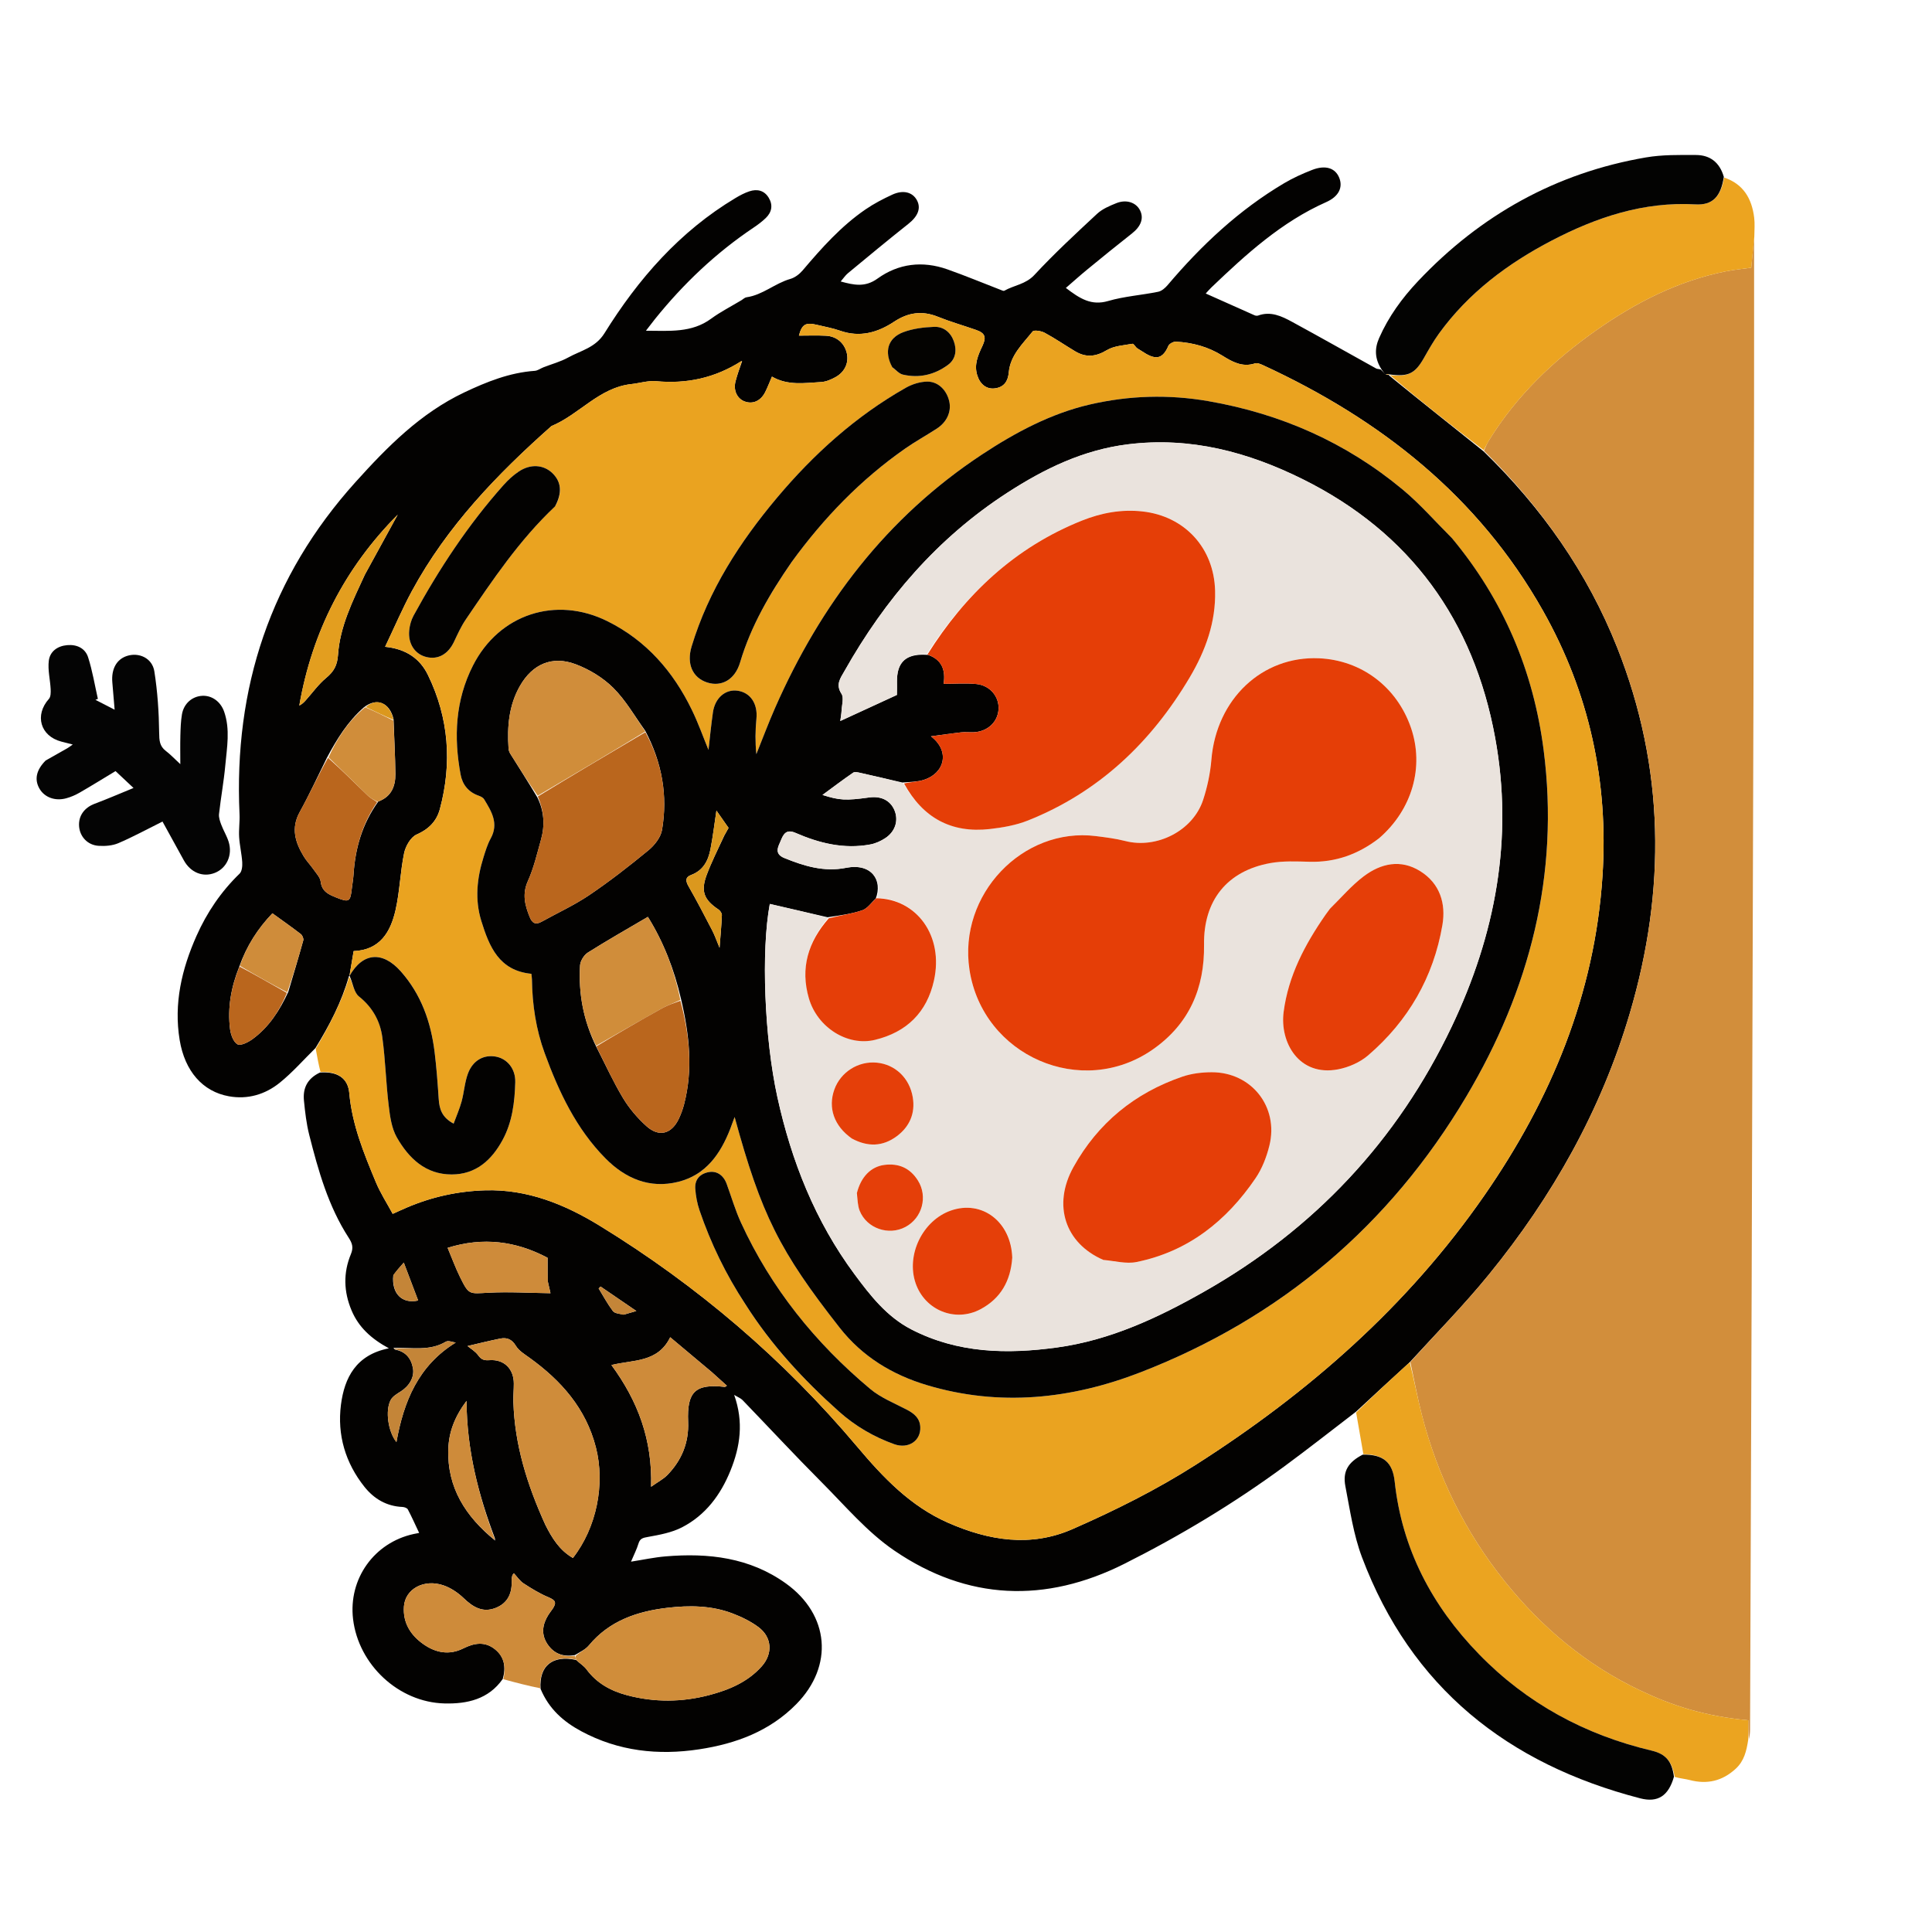 <?xml version="1.0" encoding="utf-8"?>
<!-- Generator: Adobe Adobe Illustrator 24.2.0, SVG Export Plug-In . SVG Version: 6.00 Build 0)  -->
<svg version="1.1" id="レイヤー_1" xmlns="http://www.w3.org/2000/svg" xmlns:xlink="http://www.w3.org/1999/xlink" x="0px"
	 y="0px" width="1000px" height="1000px" viewBox="0 0 1000 1000" style="enable-background:new 0 0 1000 1000;"
	 xml:space="preserve">
<style type="text/css">
	.st0{fill:#030201;}
	.st1{fill:#EAA320;}
	.st2{fill:#D28E3B;}
	.st3{fill:#ECA420;}
	.st4{fill:#EBA420;}
	.st5{fill:#040404;}
	.st6{fill:#030302;}
	.st7{fill:#CE8B3A;}
	.st8{fill:#D08D3A;}
	.st9{fill:#CF8C3A;}
	.st10{fill:#BA661D;}
	.st11{fill:#E39E1F;}
	.st12{fill:#C48538;}
	.st13{fill:#DB981E;}
	.st14{fill:#040301;}
	.st15{fill:#EAE3DD;}
	.st16{fill:#E53E07;}
	.st17{fill:#E53E08;}
	.st18{fill:#E53F09;}
</style>
<g>
	<path class="st0" d="M701.9,730.67c-12.42,9.5-24.7,19.19-37.3,28.45c-26.07,19.14-53.74,35.78-82.61,50.29
		c-40.88,20.54-81.26,19-119.07-6.82c-14.08-9.61-25.51-23.22-37.71-35.45c-13.87-13.91-27.23-28.32-40.87-42.46
		c-0.92-0.95-2.3-1.45-4.34-2.69c5.03,14.12,3.11,26.79-1.91,39.19c-5.08,12.56-12.92,23.09-25.09,29.36
		c-5.31,2.74-11.58,3.88-17.55,4.96c-2.59,0.47-4.16,0.72-4.98,3.46c-0.9,2.98-2.36,5.79-3.86,9.35c6.28-0.98,12.01-2.23,17.81-2.72
		c22.24-1.88,43.64,0.56,62.4,14.03c22.53,16.17,24.78,42.7,5.36,62.43c-13.79,14.02-31.23,20.49-50.21,23.38
		c-21.3,3.25-41.87,1-61.09-9.33c-9.12-4.9-16.74-11.48-21.08-21.96c-0.83-11.98,6.27-17.62,18.42-14.94
		c1.94,1.79,4.03,3.06,5.37,4.88c5.32,7.21,12.66,11.17,21.03,13.38c14.12,3.74,28.33,3.62,42.42-0.07
		c10.24-2.69,19.9-6.71,27.19-14.85c5.86-6.54,5.41-15.07-1.62-20.33c-4.04-3.02-8.8-5.32-13.55-7.13
		c-10.83-4.11-22.26-4.21-33.51-2.9c-15.68,1.83-30.16,6.68-40.78,19.52c-1.73,2.09-4.49,3.32-7.2,4.97
		c-6.29,1.11-11-0.84-14.25-5.74c-3.32-5-2.57-10.11,0.47-15.01c0.7-1.13,1.56-2.16,2.3-3.26c2.18-3.27,1.3-4.46-2.26-5.95
		c-4.49-1.89-8.73-4.48-12.84-7.16c-1.95-1.27-3.32-3.42-5.01-5.23c-0.46,0.62-0.75,0.85-0.81,1.13c-0.17,0.81-0.39,1.65-0.34,2.46
		c0.34,6.64-1.94,11.9-8.4,14.39c-6.69,2.57-11.69-0.53-16.49-5.14c-2.9-2.79-6.58-5.26-10.36-6.57
		c-10.15-3.51-19.88,1.85-20.51,10.95c-0.58,8.39,3.39,14.76,10.05,19.46c6.4,4.52,13.4,5.84,20.67,2.22
		c5.63-2.81,11.11-3.77,16.37,0.42c5.06,4.03,5.74,9.43,4.08,15.35c-7.38,10.6-18.49,13.01-30.19,12.71
		c-23.77-0.6-44.5-20.08-47.31-43.66c-2.47-20.81,10.89-39.58,31.36-44.04c0.79-0.17,1.58-0.31,2.85-0.56
		c-2.01-4.24-3.8-8.27-5.85-12.16c-0.38-0.73-1.8-1.24-2.76-1.28c-8.23-0.35-14.72-4.18-19.68-10.39
		c-9.91-12.42-14.18-26.93-12.19-42.5c1.8-14.03,7.84-25.88,24.81-29.22c-9.15-4.97-15.64-10.89-19.32-19.63
		c-4.09-9.73-4.34-19.45-0.35-29.09c1.4-3.39,0.79-5.55-1.12-8.5c-10.56-16.28-15.74-34.73-20.44-53.28
		c-1.46-5.77-2.14-11.78-2.73-17.73c-0.63-6.34,1.69-11.43,8.32-14.53c9.15-0.64,14.47,2.96,15.15,10.65
		c1.44,16.38,7.58,31.3,13.78,46.19c2.33,5.6,5.69,10.77,8.69,16.32c2.96-1.33,5.04-2.3,7.16-3.2c13-5.58,26.57-8.56,40.72-8.98
		c21.85-0.65,41.27,7.29,59.28,18.34c50.5,30.98,95.09,69.03,133.29,114.39c13.41,15.92,27.52,30.8,47.06,39.36
		c21.08,9.25,42.7,12.76,64.36,3.26c22.03-9.66,43.57-20.4,63.97-33.41c58.34-37.23,109.51-82.08,149.15-139.22
		c34.59-49.86,57.23-104.27,61.2-165.49c3.16-48.79-6.82-94.76-30.88-137.35c-33.4-59.11-83.98-98.89-144.74-126.93
		c-1.31-0.6-3.05-1.36-4.23-0.97c-6.52,2.16-11.74-0.78-16.87-3.98c-7.39-4.62-15.5-6.81-24.08-7.26c-1.31-0.07-3.45,1.09-3.93,2.22
		c-1.43,3.38-3.54,6.36-7.17,5.78c-3.09-0.49-5.93-2.81-8.78-4.48c-1.03-0.6-1.92-2.55-2.61-2.43c-4.52,0.81-9.54,1.06-13.3,3.32
		c-5.72,3.44-10.81,3.89-16.36,0.58c-5.28-3.16-10.37-6.67-15.78-9.59c-1.78-0.96-5.53-1.58-6.26-0.66
		c-5.12,6.42-11.51,12.26-12.32,21.17c-0.41,4.55-2.41,7.6-7.11,8.25c-4.34,0.6-7.7-2.01-9.19-6.7c-1.78-5.6,0.39-10.47,2.68-15.32
		c2.11-4.48,1.36-6.59-3.28-8.21c-6.59-2.3-13.34-4.22-19.81-6.83c-8.15-3.28-15.38-2.24-22.65,2.57
		c-8.49,5.62-17.69,8.25-27.92,4.67c-3.91-1.37-8.04-2.09-12.08-3.07c-5.81-1.4-7.71-0.21-9.27,5.59c4.61,0,9.27-0.18,13.91,0.05
		c5.54,0.28,9.52,3.68,10.83,8.78c1.26,4.93-0.83,9.91-5.75,12.64c-2.28,1.26-4.93,2.41-7.47,2.56c-8.55,0.49-17.27,1.96-25.47-2.81
		c-1.23,2.85-2.23,5.49-3.49,8.01c-2.33,4.64-6.48,6.44-10.72,4.82c-3.83-1.46-5.85-5.69-4.65-10.36c0.9-3.52,2.17-6.94,3.41-10.47
		c0.08,0,0.01,0.07-0.41,0.02c-13.67,8.71-28.25,11.84-44.1,10.36c-4.18-0.39-8.51,1.03-12.79,1.49
		c-16.67,1.79-26.93,15.74-41.38,21.73c-28.18,24.97-54.09,51.9-72.22,85.35c-4.99,9.21-9.11,18.9-13.89,28.9
		c10.98,1.11,18.1,6.21,22.18,14.6c10.84,22.28,12.55,45.63,6.15,69.46c-1.63,6.09-5.68,10.36-12.01,13.11
		c-3.04,1.32-5.72,6.01-6.47,9.6c-2.02,9.73-2.24,19.86-4.45,29.54c-2.57,11.22-7.96,20.65-21.69,21.2
		c-0.74,4.4-1.46,8.64-2.16,12.86c0.02-0.03,0.06-0.08-0.26,0.09c-3.79,13.53-10.16,25.56-17.31,37.22
		c-6.15,6.05-11.88,12.62-18.56,18c-7.49,6.02-16.51,8.73-26.26,6.97C104.87,565,95.66,554.4,93,538.35
		c-3.13-18.93,1.08-36.75,8.7-53.92c5.39-12.13,12.73-22.95,22.33-32.25c1.23-1.19,1.47-3.93,1.35-5.9
		c-0.28-4.35-1.33-8.64-1.6-12.99c-0.24-3.94,0.38-7.93,0.2-11.88c-3.02-65.36,15.96-122.98,60.06-171.91
		c16.47-18.28,33.59-35.63,56.26-46.38c11.65-5.52,23.46-10.25,36.51-11.18c1.53-0.11,2.97-1.24,4.49-1.83
		c4.27-1.67,8.8-2.86,12.78-5.06c6.57-3.63,14.11-5.04,18.8-12.58c17.51-28.15,38.98-52.73,67.84-69.99
		c2.27-1.36,4.67-2.63,7.17-3.46c4.04-1.34,7.71-0.46,10.01,3.35c2.26,3.75,1.61,7.43-1.5,10.44c-1.9,1.84-4.06,3.46-6.26,4.94
		c-19.54,13.09-36.39,29.09-51.11,47.37c-1.42,1.77-2.79,3.59-4.7,6.06c12.27,0.04,23.64,1.18,33.72-6.21
		c4.94-3.62,10.48-6.43,15.75-9.6c0.86-0.52,1.66-1.37,2.57-1.5c8.4-1.18,14.73-7.23,22.7-9.5c2.35-0.67,4.72-2.47,6.34-4.37
		c9.83-11.59,19.91-22.92,32.53-31.58c4.36-2.99,9.13-5.48,13.94-7.69c5.66-2.59,10.46-1.26,12.7,2.87
		c2.29,4.22,0.48,8.4-4.42,12.28c-10.54,8.34-20.88,16.94-31.25,25.51c-1.37,1.13-2.38,2.7-3.77,4.3c6.8,1.85,12.6,3.15,19.03-1.48
		c10.9-7.86,23.37-9.32,36.15-4.81c9.33,3.29,18.48,7.11,27.71,10.67c0.58,0.22,1.39,0.65,1.78,0.42c5.07-2.89,11.05-3.3,15.57-8.16
		c10.28-11.06,21.39-21.37,32.46-31.66c2.71-2.52,6.46-4.11,9.98-5.52c5.17-2.07,10.13-0.38,12.2,3.6
		c2.16,4.15,0.58,8.38-4.08,12.05c-7.84,6.16-15.57,12.46-23.28,18.78c-3.6,2.95-7.06,6.08-10.97,9.45
		c7.37,5.65,13.25,9.28,21.87,6.77c8.39-2.45,17.32-3.03,25.93-4.79c1.82-0.37,3.65-2,4.92-3.5c17.45-20.6,36.93-38.87,60.27-52.69
		c4.55-2.7,9.45-4.91,14.39-6.84c6.94-2.72,12.03-1.07,14.1,4c2,4.92-0.13,9.69-6.72,12.62c-23.15,10.28-41.45,26.98-59.42,44.16
		c-1.18,1.13-2.24,2.4-2.94,3.16c8.43,3.77,16.81,7.54,25.21,11.25c0.55,0.25,1.35,0.36,1.89,0.16c6.51-2.39,12.17,0.31,17.58,3.25
		c14.58,7.93,29.02,16.11,43.54,24.16c0.53,0.29,1.27,0.19,2.41,0.53c1.11,1.07,1.72,1.88,2.67,2.74c0.78,0.03,1.22,0.03,1.63,0.01
		c-0.02-0.02-0.08-0.06-0.07,0.3c16.3,13.27,32.6,26.18,49.04,39.37c30.09,29.25,53.66,62.64,69.05,101.44
		c24.7,62.26,25.36,125.53,6.56,189.3c-14.79,50.17-40.05,94.89-72.95,135.27c-12.8,15.71-27.07,30.22-40.98,45.41
		C720.21,713.71,711.06,722.19,701.9,730.67z M203.88,697.68c-0.11-0.04-0.23-0.08-0.34-0.13c0.16,0.14,0.32,0.28,0.89,1
		c5.47,0.94,8.39,4.45,9.33,9.66c0.82,4.59-1.89,9.21-6.4,12.05c-1.88,1.18-4.09,2.49-5.09,4.31c-3.03,5.52-1.32,16.61,2.93,21.84
		c3.75-21.03,11.38-39.66,30.69-51.5c-1.46-0.17-3.84-1.22-5.13-0.45C222.27,699.55,212.96,697.32,203.88,697.68z M256.17,797.27
		c0.1,0.03,0.2,0.07,0.29,0.1c-0.18-0.1-0.36-0.2-0.28-1.05c-8.52-22.51-14.57-45.57-14.71-71.23c-6.26,8.38-9.15,16.29-9.43,24.94
		C231.39,770.01,241,784.91,256.17,797.27z M123.76,500.59c-4.12,10.32-6.06,21.02-4.68,32.07c0.36,2.86,1.72,6.68,3.85,7.87
		c1.63,0.91,5.58-1.08,7.81-2.71c8.34-6.12,13.89-14.51,18.48-24.45c2.62-8.87,5.3-17.73,7.76-26.65c0.25-0.92-0.47-2.62-1.29-3.25
		c-4.7-3.62-9.56-7.03-14.69-10.74C133.45,480.64,127.64,489.56,123.76,500.59z M188.29,366.17c-8.16,7.15-13.8,16.12-19.11,26.11
		c-4.66,9.37-9.01,18.9-14.06,28.05c-4.6,8.34-2.32,15.66,2.07,22.91c1.45,2.4,3.48,4.45,5.09,6.77c1.41,2.03,3.44,4.12,3.71,6.36
		c0.61,5.15,4.23,6.66,8.1,8.21c6.58,2.64,7.27,2.21,8.01-4.69c0.25-2.31,0.72-4.61,0.86-6.92c0.85-13.66,4.43-26.42,12.86-38.14
		c6.71-2.41,8.9-7.82,8.83-14.25c-0.09-9.2-0.63-18.39-0.95-28.34C201.71,363.69,195.02,360.85,188.29,366.17z M282.23,789.17
		c3.43,6.86,7.38,13.28,14.31,17.23c12.18-15.62,16.81-38.07,11.87-57.31c-5.15-20.1-17.96-34.51-34.34-46.31
		c-2.54-1.83-5.52-3.62-7.05-6.17c-2.1-3.49-4.71-4.45-8.2-3.75c-5.85,1.19-11.65,2.64-16.84,3.84c1.49,1.25,4.02,2.7,5.57,4.86
		c1.63,2.26,3.18,2.66,5.8,2.46c7.55-0.55,12.6,4.47,12.6,12.15c0,3.16-0.31,6.33-0.22,9.48
		C266.39,747.82,272.84,768.49,282.23,789.17z M368.35,710.14c-7.05-5.91-14.09-11.81-21.45-17.98
		c-6.46,13.25-19.12,11.57-30.43,14.38c13.7,18.63,21.28,38.74,20.53,63.01c3.58-2.54,6.38-3.97,8.46-6.11
		c7.39-7.61,11.16-16.75,10.71-27.5c-0.66-15.66,3.74-19.8,19.05-18.08c0.12,0.01,0.25-0.14,1.02-0.61
		C373.7,714.95,371.29,712.78,368.35,710.14z M283.43,662.8c0-4.08,0-8.16,0-11.78c-16.37-8.64-33.29-10.88-51.74-5.15
		c2.24,5.33,4.1,10.46,6.51,15.32c4.52,9.11,4.63,8.45,14.52,7.92c10.64-0.57,21.35,0.11,32.22,0.25
		C284.65,668.07,284.16,665.85,283.43,662.8z M188.87,297.4c5.67-10.34,11.34-20.69,17.01-31.03
		c-27.37,27.56-44.28,60.49-50.96,98.82c1.29-0.64,2.28-1.55,3.18-2.55c3.56-3.96,6.69-8.43,10.75-11.78
		c3.95-3.27,5.74-6.49,6.1-11.82C175.93,324.33,182.49,311.23,188.87,297.4z M203.56,660.15c-0.94,9.33,4.47,14.86,12.88,13
		c-2.28-6.02-4.55-12.02-7.44-19.64C206.81,655.98,205.3,657.69,203.56,660.15z M323,680.42c1.69-0.49,3.39-0.98,6.37-1.85
		c-6.84-4.67-12.68-8.66-18.52-12.66c-0.33,0.33-0.66,0.66-0.99,0.99c2.41,3.93,4.6,8.02,7.36,11.69
		C318.16,679.83,320.53,679.99,323,680.42z"/>
	<path class="st1" d="M383.97,186.99c-1.1,3.47-2.37,6.89-3.27,10.41c-1.2,4.68,0.82,8.91,4.65,10.36c4.24,1.62,8.4-0.18,10.72-4.82
		c1.26-2.51,2.26-5.16,3.49-8.01c8.2,4.77,16.92,3.3,25.47,2.81c2.54-0.14,5.19-1.29,7.47-2.56c4.92-2.73,7.01-7.71,5.75-12.64
		c-1.31-5.1-5.28-8.51-10.83-8.78c-4.64-0.23-9.3-0.05-13.91-0.05c1.56-5.81,3.45-7,9.27-5.59c4.04,0.97,8.18,1.7,12.08,3.07
		c10.23,3.58,19.43,0.95,27.92-4.67c7.27-4.81,14.5-5.85,22.65-2.57c6.47,2.6,13.21,4.52,19.81,6.83c4.64,1.62,5.4,3.73,3.28,8.21
		c-2.29,4.85-4.46,9.72-2.68,15.32c1.49,4.69,4.85,7.3,9.19,6.7c4.7-0.65,6.7-3.7,7.11-8.25c0.8-8.91,7.2-14.76,12.32-21.17
		c0.73-0.92,4.48-0.3,6.26,0.66c5.41,2.92,10.5,6.43,15.78,9.59c5.54,3.32,10.63,2.86,16.36-0.58c3.76-2.26,8.78-2.51,13.3-3.32
		c0.69-0.12,1.58,1.83,2.61,2.43c2.85,1.68,5.69,3.99,8.78,4.48c3.64,0.58,5.74-2.4,7.17-5.78c0.48-1.13,2.61-2.29,3.93-2.22
		c8.58,0.46,16.69,2.65,24.08,7.26c5.12,3.2,10.34,6.13,16.87,3.98c1.18-0.39,2.92,0.37,4.23,0.97
		c60.76,28.04,111.34,67.82,144.74,126.93c24.06,42.59,34.05,88.57,30.88,137.35c-3.97,61.22-26.62,115.64-61.2,165.49
		c-39.64,57.14-90.81,102-149.15,139.22c-20.39,13.01-41.93,23.75-63.97,33.41c-21.66,9.5-43.28,5.98-64.36-3.26
		c-19.53-8.57-33.65-23.44-47.06-39.36c-38.2-45.36-82.79-83.41-133.29-114.39c-18.02-11.05-37.43-18.99-59.28-18.34
		c-14.14,0.42-27.72,3.4-40.72,8.98c-2.11,0.91-4.19,1.88-7.16,3.2c-2.99-5.56-6.35-10.72-8.69-16.32
		c-6.2-14.89-12.34-29.81-13.78-46.19c-0.68-7.69-6-11.29-14.89-10.92c-1.04-3.95-1.71-7.77-2.48-12
		c7.05-12.08,13.42-24.1,17.35-37.28c1.93,3.59,2.47,8.14,5.03,10.17c7.01,5.57,10.95,12.69,12.09,21.08
		c1.59,11.68,1.88,23.53,3.29,35.24c0.68,5.68,1.5,11.86,4.25,16.67c6.15,10.75,14.83,19.15,28.38,19.14
		c12.55-0.01,20.68-7.45,26.32-17.81c5.05-9.27,6.31-19.63,6.58-29.96c0.18-7.03-4.26-12.15-9.99-13.22
		c-6.25-1.16-11.94,1.86-14.5,8.74c-1.72,4.61-2,9.74-3.3,14.53c-1.04,3.82-2.67,7.47-4.11,11.4c-6.1-3.23-7.38-7.62-7.72-12.72
		c-0.54-8.13-1.13-16.27-2.13-24.36c-1.92-15.49-6.9-29.77-17.48-41.69c-9.49-10.71-19.68-9.84-26.6,2.37
		c0.72-4.24,1.43-8.49,2.18-12.89c13.73-0.55,19.13-9.98,21.69-21.2c2.21-9.68,2.43-19.8,4.45-29.54c0.75-3.6,3.43-8.28,6.47-9.6
		c6.33-2.75,10.37-7.02,12.01-13.11c6.4-23.83,4.69-47.18-6.15-69.46c-4.08-8.39-11.21-13.49-22.18-14.6
		c4.77-10,8.89-19.69,13.89-28.9c18.12-33.44,44.04-60.37,72.22-85.35c14.45-5.99,24.71-19.94,41.38-21.73
		c4.28-0.46,8.61-1.88,12.79-1.49c15.86,1.48,30.44-1.66,44.08-10.38C384.02,187.03,383.97,186.99,383.97,186.99z M751.26,278.25
		c-8.38-8.33-16.19-17.34-25.24-24.86c-29.28-24.33-62.87-39.2-100.53-45.75c-20.79-3.61-41.22-2.92-61.34,1.72
		c-20.24,4.66-38.58,14.48-55.9,25.91c-49.37,32.57-83.55,77.63-107.12,131.27c-3.44,7.83-6.43,15.86-9.63,23.79
		c-0.63-6.23-0.55-12.33,0.04-18.38c0.74-7.61-3.04-13.49-9.75-14.44c-6.28-0.89-11.69,3.7-12.77,11.19
		c-0.96,6.62-1.59,13.28-2.3,19.45c-2.76-6.71-5.31-13.93-8.63-20.76c-9.66-19.85-23.53-35.82-43.6-45.82
		c-26.77-13.34-56.15-3.7-69.67,22.91c-9.16,18.02-10.01,37.04-6.39,56.5c0.97,5.24,4.08,9.02,9.3,10.86
		c1.04,0.37,2.3,0.96,2.83,1.83c3.85,6.28,7.72,12.54,3.42,20.34c-1.67,3.03-2.69,6.45-3.73,9.78c-3.39,10.84-4.52,21.86-1.12,32.88
		c4.08,13.23,9.15,25.76,25.91,27.37c0.1,0.93,0.29,1.9,0.3,2.87c0.17,13.09,2.09,25.89,6.59,38.2
		c7.31,19.99,16.32,39.14,31.49,54.49c10.26,10.38,22.85,15.81,37.67,12.11c14.3-3.57,21.81-14.41,26.88-27.36
		c0.67-1.7,1.27-3.43,2.28-6.18c13.8,50.57,23.33,69.51,54.36,109.04c11.75,14.97,27.21,24.35,45.16,29.73
		c37.62,11.26,74.72,7.26,110.58-6.64c72.52-28.11,128.98-75.96,168.67-142.84c32.79-55.24,48.3-114.78,39.97-179.3
		C793.7,347.27,778.22,310.6,751.26,278.25z M410.03,290.56c16.38-22.55,35.53-42.34,58.44-58.33c5.31-3.71,11.02-6.85,16.46-10.38
		c5.21-3.38,7.58-8.79,6.41-14.07c-1.27-5.69-5.64-10.29-11.36-10.24c-3.77,0.03-7.91,1.35-11.23,3.24
		c-25.8,14.66-47.53,34.22-66.53,56.82c-19.32,22.98-35.44,47.91-44.23,76.98c-2.74,9.05,0.45,16.29,8.11,18.72
		c7.45,2.37,14.35-1.55,16.98-10.43C388.69,323.92,398.5,307.21,410.03,290.56z M386.04,675.45c13.24,20.83,29.83,38.73,48.17,55.12
		c8.45,7.55,18.01,13.14,28.6,16.93c7.39,2.65,13.89-1.77,13.53-8.88c-0.23-4.56-3.14-6.97-6.93-8.95
		c-6.46-3.38-13.51-6.17-19.01-10.77c-28.46-23.81-51.31-52.17-66.86-86.05c-2.97-6.47-4.97-13.39-7.42-20.09
		c-1.69-4.61-5.28-6.95-9.58-6.03c-4.56,0.98-7,4.04-6.67,8.59c0.27,3.77,0.99,7.62,2.21,11.19
		C367.91,643.59,375.74,659.73,386.04,675.45z M287.53,261.8c3.56-6.73,3.03-12.43-1.58-16.89c-4.58-4.43-11.35-4.93-17.44-0.84
		c-2.87,1.93-5.51,4.34-7.81,6.93c-18.37,20.61-33.45,43.52-46.66,67.69c-1.24,2.27-1.97,5-2.22,7.58
		c-0.69,6.96,2.94,12.35,8.87,13.8c6.11,1.5,11.3-1.48,14.35-7.96c1.83-3.9,3.64-7.89,6.05-11.44
		C255.02,300.16,268.84,279.52,287.53,261.8z M462.07,190.35c1.74,1.22,3.33,3.1,5.26,3.55c8.51,1.98,16.5,0.04,23.4-5.06
		c3.94-2.92,4.65-7.59,2.98-12.22c-1.68-4.67-5.35-7.63-10.17-7.44c-5.37,0.2-10.99,0.9-15.98,2.76
		C459.5,174.94,457.5,182.09,462.07,190.35z"/>
	<path class="st2" d="M729.98,704.97c13.6-15.06,27.87-29.57,40.67-45.28c32.91-40.37,58.16-85.09,72.95-135.27
		c18.8-63.77,18.15-127.04-6.56-189.3c-15.4-38.8-38.96-72.19-68.92-101.8c0.85-2.25,1.63-3.9,2.59-5.45
		c14.29-23.08,33.46-41.46,55.51-56.94c20.38-14.31,42.26-25.51,66.91-30.46c4.47-0.9,9.04-1.32,13.3-1.92
		c0.53-5.55,1.01-10.59,1.49-15.64c-0.01,32.31,0.02,64.62-0.03,96.94c-0.07,47.13-0.17,94.26-0.31,141.4
		c-0.29,101.28-0.6,202.55-0.92,303.83c-0.25,76.79-0.54,153.57-0.83,230.36c-0.01,1.66-0.23,3.31-0.64,4.77
		c-0.29-3.43-0.29-6.65-0.29-9.78c-22.95-2.2-39.5-7.65-56.09-15.54c-27.76-13.2-50.69-32.39-69.92-56.32
		c-20.61-25.64-34.73-54.42-42.93-86.16C733.64,723.35,731.96,714.12,729.98,704.97z"/>
	<path class="st3" d="M908.03,122.48c-0.57,5.49-1.05,10.54-1.58,16.08c-4.27,0.61-8.83,1.03-13.3,1.92
		c-24.66,4.95-46.54,16.15-66.91,30.46c-22.05,15.48-41.22,33.86-55.51,56.94c-0.96,1.55-1.75,3.21-2.75,5.17
		c-16.42-12.56-32.72-25.47-48.58-38.88c9.49,0.97,13.03-0.81,17.57-8.78c2.46-4.32,4.91-8.69,7.82-12.71
		c15.25-21.09,35.57-36.27,58.32-48.13c23.22-12.11,47.61-20.28,74.42-18.76c8.88,0.5,13.16-3.93,14.88-13.89
		c9.97,3.33,14.34,10.93,15.55,20.76C908.34,115.74,908.09,118.9,908.03,122.48z"/>
	<path class="st4" d="M729.67,705.1c2.29,9.02,3.96,18.25,6.3,27.3c8.2,31.74,22.32,60.52,42.93,86.16
		c19.23,23.93,42.16,43.11,69.92,56.32c16.59,7.89,33.14,13.35,56.09,15.54c0,3.12,0,6.35-0.03,10.04c-0.89,5.87-2.12,11.01-6.44,15
		c-6.95,6.43-14.84,8.25-23.91,5.87c-2.35-0.62-4.83-0.76-7.71-1.61c-1.42-8.12-4.64-11.88-11.97-13.61
		c-34.54-8.18-64.62-24.45-89.39-49.96c-24.23-24.95-39.79-54.3-43.58-89.31c-1.08-9.97-5.84-14.11-16.2-14.14
		c-1.24-7.05-2.48-14.1-3.75-21.59C711.06,722.19,720.21,713.71,729.67,705.1z"/>
	<path class="st5" d="M23.64,393.63c3.91-2.25,7.54-4.27,11.16-6.31c0.71-0.4,1.35-0.92,2.87-1.96c-2.47-0.63-4.22-1.06-5.96-1.52
		c-10.87-2.86-13.91-13.7-6.39-22.1c0.98-1.09,0.98-3.36,0.9-5.05c-0.25-4.91-1.55-9.91-0.96-14.69c0.59-4.83,4.5-7.65,9.53-8.08
		c5.03-0.44,9.32,1.63,10.82,6.31c2.24,6.99,3.42,14.31,5.05,21.5c-0.42,0.17-0.84,0.34-1.25,0.51c3.04,1.56,6.08,3.13,9.92,5.1
		c-0.45-5.28-0.81-9.71-1.19-14.13c-0.59-6.9,2.17-11.93,7.52-13.68c6.25-2.05,13.15,1.1,14.23,7.96
		c1.65,10.46,2.36,21.14,2.49,31.73c0.05,3.99,0.17,6.97,3.47,9.48c2.35,1.79,4.4,3.98,7.48,6.83c0-5.36-0.1-10.08,0.03-14.79
		c0.1-3.66,0.2-7.35,0.81-10.95c0.95-5.65,5.31-9.39,10.58-9.64c4.97-0.23,9.45,3.01,11.27,8.23c3.19,9.17,1.44,18.5,0.6,27.73
		c-0.77,8.44-2.32,16.8-3.26,25.23c-0.2,1.82,0.53,3.85,1.21,5.64c1.11,2.95,2.82,5.69,3.76,8.68c2.17,6.9-0.98,13.72-7.14,16.15
		c-6.14,2.42-12.52-0.15-16.02-6.47c-3.84-6.94-7.65-13.9-11.06-20.1c-8.15,4.05-15.35,7.99-22.86,11.19
		c-3.07,1.31-6.84,1.59-10.23,1.37c-5.68-0.37-9.64-4.71-10.08-10.01c-0.45-5.47,2.71-9.77,8.09-11.78
		c6.45-2.41,12.78-5.17,20.08-8.15c-3.81-3.58-6.68-6.28-9.31-8.74c-6.42,3.87-12.46,7.62-18.62,11.17
		c-2.13,1.23-4.48,2.24-6.85,2.89c-5.83,1.61-11.32-0.47-13.91-4.99C17.72,403.5,18.73,398.55,23.64,393.63z"/>
	<path class="st6" d="M705.34,752.92c10.71-0.19,15.47,3.95,16.55,13.92c3.79,35.01,19.36,64.37,43.58,89.31
		c24.77,25.5,54.85,41.78,89.39,49.96c7.32,1.73,10.54,5.49,11.57,13.54c-2.8,9.83-8.26,13.55-17.48,11.16
		c-68.59-17.78-118.58-57.36-143.99-124.78c-4.4-11.68-6.21-24.4-8.6-36.77C694.87,761.47,697.88,756.76,705.34,752.92z"/>
	<path class="st6" d="M892.25,91.56c-1.56,10.3-5.84,14.73-14.72,14.23c-26.82-1.52-51.21,6.65-74.42,18.76
		c-22.76,11.87-43.07,27.05-58.32,48.13c-2.91,4.02-5.36,8.39-7.82,12.71c-4.54,7.97-8.08,9.75-17.58,8.42
		c-0.44,0.15-0.38,0.18-0.36-0.14c-0.64-0.11-1.31,0.09-1.98,0.3c-0.61-0.82-1.22-1.63-1.95-2.74c-3.48-5.39-3.74-10.63-1.28-16.23
		c4.89-11.12,11.94-20.78,20.2-29.52c32.3-34.2,71.45-56.04,117.94-64c8.46-1.45,17.24-1.28,25.88-1.25
		C885.07,80.25,890.09,83.99,892.25,91.56z"/>
	<path class="st7" d="M260.55,869.17c1.34-6.09,0.66-11.49-4.4-15.52c-5.26-4.19-10.74-3.22-16.37-0.42
		c-7.27,3.62-14.26,2.3-20.67-2.22c-6.66-4.7-10.63-11.07-10.05-19.46c0.63-9.1,10.36-14.46,20.51-10.95
		c3.78,1.31,7.45,3.78,10.36,6.57c4.8,4.62,9.8,7.71,16.49,5.14c6.46-2.48,8.73-7.74,8.4-14.39c-0.04-0.81,0.17-1.65,0.34-2.46
		c0.06-0.28,0.35-0.5,0.81-1.13c1.69,1.81,3.06,3.96,5.01,5.23c4.1,2.67,8.34,5.27,12.84,7.16c3.56,1.49,4.44,2.68,2.26,5.95
		c-0.74,1.11-1.6,2.13-2.3,3.26c-3.04,4.91-3.79,10.01-0.47,15.01c3.25,4.9,7.96,6.85,14.26,6.12c0.44,0.87,0.45,1.38,0.45,1.89
		c-11.94-2.42-19.05,3.22-18.39,14.88C273.31,872.58,267.09,870.96,260.55,869.17z"/>
	<path class="st8" d="M298.21,859.22c-0.21-0.77-0.21-1.28-0.22-2.17c2.28-2.01,5.04-3.24,6.77-5.33
		c10.62-12.84,25.11-17.69,40.78-19.52c11.25-1.31,22.69-1.22,33.51,2.9c4.75,1.8,9.5,4.11,13.55,7.13
		c7.04,5.26,7.48,13.79,1.62,20.33c-7.29,8.14-16.95,12.17-27.19,14.85c-14.09,3.7-28.3,3.81-42.42,0.07
		c-8.37-2.22-15.71-6.17-21.03-13.38C302.24,862.28,300.16,861.01,298.21,859.22z"/>
	<path class="st9" d="M282.1,788.82c-9.25-20.33-15.71-41-16.35-63.16c-0.09-3.16,0.22-6.32,0.22-9.48c0-7.68-5.05-12.7-12.6-12.15
		c-2.62,0.19-4.17-0.2-5.8-2.46c-1.56-2.16-4.09-3.62-5.57-4.86c5.19-1.2,10.99-2.65,16.84-3.84c3.49-0.71,6.1,0.25,8.2,3.75
		c1.53,2.55,4.51,4.34,7.05,6.17c16.37,11.8,29.18,26.21,34.34,46.31c4.93,19.24,0.31,41.7-11.87,57.31
		C289.61,802.45,285.66,796.03,282.1,788.82z"/>
	<path class="st7" d="M368.62,710.38c2.67,2.4,5.08,4.57,7.62,6.86c-0.76,0.47-0.9,0.62-1.02,0.61
		c-15.31-1.72-19.71,2.43-19.05,18.08c0.45,10.75-3.32,19.89-10.71,27.5c-2.08,2.14-4.88,3.57-8.46,6.11
		c0.75-24.27-6.83-44.38-20.53-63.01c11.3-2.81,23.97-1.13,30.43-14.38C354.26,698.33,361.31,704.24,368.62,710.38z"/>
	<path class="st10" d="M195.23,415.17c-7.85,11.38-11.43,24.14-12.27,37.8c-0.14,2.32-0.62,4.61-0.86,6.92
		c-0.74,6.9-1.43,7.33-8.01,4.69c-3.86-1.55-7.48-3.06-8.1-8.21c-0.27-2.24-2.3-4.33-3.71-6.36c-1.61-2.32-3.63-4.37-5.09-6.77
		c-4.39-7.25-6.67-14.57-2.07-22.91c5.05-9.15,9.4-18.68,14.66-28.11c7.29,6.53,13.94,13.16,20.7,19.67
		C191.85,413.21,193.64,414.09,195.23,415.17z"/>
	<path class="st8" d="M195.52,415c-1.89-0.91-3.67-1.8-5.04-3.11c-6.76-6.52-13.41-13.15-20.43-19.87
		c4.44-9.73,10.08-18.7,18.94-25.94c5.36,2.25,10.02,4.58,14.68,6.92c0.35,9.2,0.89,18.39,0.98,27.59
		C204.71,407.01,202.53,412.42,195.52,415z"/>
	<path class="st7" d="M283.55,663.22c0.61,2.63,1.1,4.85,1.38,6.15c-10.87-0.14-21.58-0.82-32.22-0.25
		c-9.89,0.53-9.99,1.19-14.52-7.92c-2.41-4.86-4.27-9.99-6.51-15.32c18.45-5.73,35.37-3.49,51.74,5.15
		C283.43,654.65,283.43,658.72,283.55,663.22z"/>
	<path class="st11" d="M188.7,297.73c-6.21,13.5-12.77,26.6-13.76,41.3c-0.36,5.33-2.15,8.56-6.1,11.82
		c-4.06,3.36-7.19,7.82-10.75,11.78c-0.89,0.99-1.88,1.9-3.18,2.55c6.68-38.33,23.59-71.26,50.96-98.82
		C200.21,276.71,194.54,287.05,188.7,297.73z"/>
	<path class="st9" d="M124.16,499.95c3.48-10.4,9.3-19.31,16.84-27.23c5.12,3.71,9.99,7.12,14.69,10.74
		c0.82,0.63,1.54,2.33,1.29,3.25c-2.46,8.92-5.14,17.77-8.29,26.9C140.16,509.24,132.16,504.6,124.16,499.95z"/>
	<path class="st10" d="M123.96,500.27c8.2,4.32,16.2,8.97,24.54,13.66c-3.87,9.38-9.42,17.77-17.76,23.89
		c-2.23,1.64-6.19,3.63-7.81,2.71c-2.13-1.19-3.49-5.02-3.85-7.87C117.69,521.61,119.64,510.91,123.96,500.27z"/>
	<path class="st7" d="M255.99,797c-14.98-12.09-24.6-26.99-23.94-46.97c0.28-8.64,3.17-16.55,9.43-24.94
		c0.14,25.67,6.19,48.73,14.6,71.59C255.96,797.04,255.99,797,255.99,797z"/>
	<path class="st12" d="M203.99,698.02c8.97-0.69,18.28,1.53,26.76-3.54c1.28-0.77,3.66,0.29,5.13,0.45
		c-19.31,11.84-26.94,30.47-30.69,51.5c-4.25-5.23-5.95-16.32-2.93-21.84c1-1.83,3.21-3.13,5.09-4.31c4.51-2.84,7.23-7.46,6.4-12.05
		c-0.93-5.21-3.85-8.72-9.54-9.94C204,698,203.99,698.02,203.99,698.02z"/>
	<path class="st12" d="M203.67,659.77c1.62-2.08,3.13-3.79,5.33-6.26c2.89,7.63,5.16,13.63,7.44,19.64
		C208.04,675.02,202.63,669.48,203.67,659.77z"/>
	<path class="st12" d="M322.62,680.53c-2.09-0.54-4.46-0.7-5.4-1.94c-2.76-3.67-4.95-7.76-7.36-11.69c0.33-0.33,0.66-0.66,0.99-0.99
		c5.84,3.99,11.68,7.98,18.52,12.66C326.39,679.43,324.69,679.92,322.62,680.53z"/>
	<path class="st13" d="M203.68,372.62c-4.67-1.96-9.33-4.29-14.37-6.65C195.02,360.85,201.71,363.69,203.68,372.62z"/>
	<path class="st3" d="M717.39,194.01c0.33-0.24,1-0.45,1.66-0.31C718.61,194.04,718.17,194.04,717.39,194.01z"/>
	<path class="st12" d="M204.01,697.99c-0.15-0.15-0.31-0.29-0.47-0.43c0.11,0.04,0.23,0.08,0.39,0.29
		C203.99,698.02,204,698,204.01,697.99z"/>
	<path class="st1" d="M384.04,187.04c0.09-0.04,0.15-0.11,0.07-0.11C383.97,186.99,384.02,187.03,384.04,187.04z"/>
	<path class="st7" d="M255.94,797.06c0.16,0.12,0.34,0.22,0.52,0.31c-0.1-0.03-0.2-0.07-0.39-0.24
		C255.99,797,255.96,797.04,255.94,797.06z"/>
	<path class="st0" d="M751.5,278.51c26.72,32.09,42.2,68.76,47.48,109.65c8.32,64.52-7.19,124.06-39.97,179.3
		c-39.7,66.88-96.15,114.73-168.67,142.84c-35.86,13.9-72.96,17.9-110.58,6.64c-17.95-5.37-33.41-14.76-45.16-29.73
		c-31.03-39.53-40.56-58.47-54.36-109.04c-1.01,2.75-1.61,4.47-2.28,6.18c-5.07,12.95-12.58,23.78-26.88,27.36
		c-14.83,3.7-27.41-1.73-37.67-12.11c-15.18-15.35-24.19-34.5-31.49-54.49c-4.5-12.31-6.42-25.12-6.59-38.2
		c-0.01-0.97-0.2-1.94-0.3-2.87c-16.76-1.61-21.82-14.14-25.91-27.37c-3.4-11.02-2.27-22.04,1.12-32.88
		c1.04-3.33,2.06-6.75,3.73-9.78c4.3-7.8,0.42-14.05-3.42-20.34c-0.53-0.87-1.79-1.46-2.83-1.83c-5.22-1.84-8.32-5.62-9.3-10.86
		c-3.62-19.45-2.77-38.48,6.39-56.5c13.52-26.61,42.9-36.24,69.67-22.91c20.07,10,33.95,25.97,43.6,45.82
		c3.33,6.83,5.87,14.05,8.63,20.76c0.72-6.16,1.35-12.83,2.3-19.45c1.08-7.49,6.49-12.08,12.77-11.19
		c6.71,0.95,10.49,6.83,9.75,14.44c-0.59,6.05-0.67,12.15-0.04,18.38c3.2-7.94,6.19-15.96,9.63-23.79
		c23.58-53.64,57.75-98.7,107.12-131.27c17.31-11.42,35.66-21.24,55.9-25.91c20.13-4.64,40.56-5.33,61.34-1.72
		c37.66,6.55,71.25,21.42,100.53,45.75C735.07,260.91,742.88,269.92,751.5,278.51z M352.51,517.14
		c-3.51-15.28-9.11-29.67-17.17-42.58c-10.81,6.36-21.09,12.18-31.06,18.48c-2.01,1.27-3.91,4.34-4.04,6.68
		c-0.84,14.51,1.68,28.48,8.49,42.26c4.54,8.84,8.66,17.94,13.78,26.44c3.2,5.32,7.43,10.26,12.05,14.44
		c6.51,5.89,13.05,4.13,16.8-3.8c1.13-2.38,2.05-4.91,2.71-7.46C358.75,553.6,356.87,535.75,352.51,517.14z M333.99,378.27
		c-5.44-7.49-10.08-15.79-16.57-22.23c-5.35-5.31-12.44-9.6-19.54-12.26c-12.12-4.54-22.3-0.01-28.73,11.21
		c-5.76,10.04-6.68,21.07-5.93,32.35c0.06,0.96,0.41,2,0.92,2.81c4.58,7.31,9.22,14.58,14,22.59c3.48,7.05,3.99,14.4,1.88,21.88
		c-2.03,7.2-3.72,14.6-6.77,21.37c-3.04,6.74-1.57,12.52,0.92,18.66c1.26,3.11,2.98,4.19,6.09,2.47
		c8.28-4.59,16.98-8.57,24.79-13.85c10.59-7.16,20.72-15.05,30.59-23.18c3.16-2.6,6.37-6.69,7.02-10.52
		C345.68,411.85,342.72,394.86,333.99,378.27z M480.37,338.96c7.14,2.49,9.15,7.86,8.05,14.98c5.89,0,11.55-0.48,17.09,0.12
		c7,0.76,11.67,6.57,11.34,12.95c-0.35,6.71-5.68,11.69-12.91,12c-2.15,0.09-4.34-0.18-6.47,0.05c-4.93,0.54-9.85,1.28-15.62,2.06
		c10.14,7.73,7.01,19.19-3.72,22.55c-3.26,1.02-6.84,1.04-11.09,1.36c-7.26-1.67-14.51-3.37-21.79-4.99
		c-1.19-0.26-2.83-0.66-3.65-0.1c-5.21,3.58-10.26,7.4-15.89,11.54c8.99,2.83,12.02,2.95,24.2,1.29c6.22-0.85,10.97,1.58,13.09,6.69
		c2.15,5.2,0.42,10.95-4.78,14.37c-2.3,1.51-5.02,2.75-7.71,3.26c-13.59,2.56-26.47-0.62-38.8-6c-5.06-2.21-6.36,1.12-7.64,4.14
		c-1.3,3.07-3.51,6.69,1.9,8.89c10.29,4.18,20.54,7.33,31.93,5.08c13.3-2.63,19.01,6.57,15.38,15.93c-2.29,2.07-4.25,5.11-6.94,6.02
		c-5.53,1.89-11.44,2.64-17.98,3.62c-9.98-2.29-19.96-4.58-29.92-6.87c-4.55,24.32-2.79,69.35,3.92,99.98
		c7.28,33.18,19.6,64.24,39.89,91.63c8.16,11.02,16.7,22.04,29.48,28.62c24.07,12.39,49.51,12.9,75.51,9.32
		c27.53-3.79,52.32-15.45,75.95-28.85c56.88-32.25,100.03-78,128.21-137.22c22.59-47.48,32.04-97.3,22.47-149.52
		c-11.12-60.66-43.86-106.06-99.39-133.7c-28.36-14.12-58.28-22.17-90.66-18.16c-23.15,2.86-43.26,12.65-62.35,25
		c-36.16,23.4-63.37,55.11-84.4,92.39c-2.07,3.67-4.67,6.9-1.54,11.71c1.34,2.06,0.2,5.79,0.06,8.75c-0.08,1.71-0.42,3.4-0.67,5.36
		c10.63-4.89,20.68-9.52,29.31-13.49c0.23-4.78-0.41-9.3,0.82-13.22C467.22,339.67,473.32,338.51,480.37,338.96z M374.92,432.43
		c0.78-1.4,1.56-2.8,2.18-3.91c-2.35-3.36-4.39-6.27-6.28-8.97c-1.01,6.67-1.8,13.39-3.09,20.01c-1.15,5.91-3.73,10.97-9.96,13.3
		c-3.14,1.17-2.95,3.14-1.37,5.9c4.28,7.48,8.26,15.14,12.23,22.79c1.33,2.57,2.27,5.34,3.81,9.03c0.5-6.46,1-11.69,1.2-16.92
		c0.04-0.97-0.88-2.33-1.76-2.91c-7.41-4.93-9.27-9.34-6.17-17.72C368.24,446.22,371.55,439.7,374.92,432.43z"/>
	<path class="st0" d="M409.81,290.84c-11.32,16.37-21.12,33.08-26.73,52.01c-2.63,8.89-9.53,12.8-16.98,10.43
		c-7.66-2.44-10.85-9.67-8.11-18.72c8.8-29.07,24.92-54,44.23-76.98c19-22.6,40.73-42.16,66.53-56.82
		c3.32-1.89,7.46-3.21,11.23-3.24c5.72-0.04,10.09,4.55,11.36,10.24c1.18,5.27-1.2,10.69-6.41,14.07
		c-5.44,3.53-11.15,6.67-16.46,10.38C445.56,248.22,426.41,268,409.81,290.84z"/>
	<path class="st0" d="M180.89,505.15c6.89-12.19,17.08-13.05,26.58-2.34c10.57,11.93,15.56,26.2,17.48,41.69
		c1,8.08,1.59,16.23,2.13,24.36c0.34,5.1,1.62,9.49,7.72,12.72c1.44-3.92,3.06-7.58,4.11-11.4c1.31-4.79,1.59-9.92,3.3-14.53
		c2.56-6.88,8.25-9.9,14.5-8.74c5.73,1.07,10.18,6.19,9.99,13.22c-0.27,10.33-1.53,20.69-6.58,29.96
		c-5.64,10.36-13.76,17.8-26.32,17.81c-13.54,0.01-22.22-8.4-28.38-19.14c-2.75-4.81-3.57-10.99-4.25-16.67
		c-1.41-11.71-1.69-23.56-3.29-35.24c-1.14-8.38-5.09-15.5-12.09-21.08c-2.55-2.03-3.1-6.58-4.71-10.34
		C180.95,505.07,180.91,505.12,180.89,505.15z"/>
	<path class="st14" d="M385.86,675.14c-10.12-15.41-17.95-31.55-23.78-48.63c-1.22-3.57-1.94-7.42-2.21-11.19
		c-0.33-4.55,2.11-7.61,6.67-8.59c4.29-0.92,7.89,1.42,9.58,6.03c2.45,6.71,4.45,13.62,7.42,20.09
		c15.56,33.88,38.41,62.24,66.86,86.05c5.5,4.6,12.55,7.4,19.01,10.77c3.79,1.98,6.7,4.38,6.93,8.95
		c0.36,7.11-6.14,11.53-13.53,8.88c-10.59-3.8-20.15-9.39-28.6-16.93C415.87,714.18,399.28,696.28,385.86,675.14z"/>
	<path class="st0" d="M287.3,262.09c-18.46,17.43-32.28,38.06-46.22,58.58c-2.41,3.55-4.21,7.54-6.05,11.44
		c-3.05,6.48-8.24,9.46-14.35,7.96c-5.92-1.45-9.56-6.84-8.87-13.8c0.26-2.58,0.99-5.31,2.22-7.58
		c13.2-24.17,28.28-47.08,46.66-67.69c2.3-2.59,4.95-5,7.81-6.93c6.09-4.09,12.86-3.59,17.44,0.84
		C290.56,249.37,291.09,255.07,287.3,262.09z"/>
	<path class="st14" d="M461.84,190.05c-4.34-7.96-2.35-15.11,5.71-18.12c4.99-1.86,10.6-2.56,15.98-2.76
		c4.82-0.18,8.49,2.78,10.17,7.44c1.67,4.63,0.97,9.3-2.98,12.22c-6.89,5.11-14.89,7.05-23.4,5.06
		C465.4,193.45,463.82,191.57,461.84,190.05z"/>
	<path class="st15" d="M453.87,464.73c3.06-8.98-2.65-18.17-15.96-15.55c-11.39,2.25-21.64-0.91-31.93-5.08
		c-5.41-2.2-3.2-5.82-1.9-8.89c1.27-3.01,2.58-6.34,7.64-4.14c12.33,5.38,25.21,8.56,38.8,6c2.69-0.51,5.41-1.75,7.71-3.26
		c5.2-3.42,6.93-9.16,4.78-14.37c-2.11-5.11-6.87-7.54-13.09-6.69c-12.18,1.66-15.21,1.54-24.2-1.29
		c5.63-4.14,10.67-7.96,15.89-11.54c0.82-0.56,2.46-0.16,3.65,0.1c7.27,1.61,14.53,3.31,22.27,5.39
		c10.13,17.88,24.89,25.89,44.72,23.66c6.72-0.75,13.64-1.96,19.87-4.45c36.69-14.64,63.76-40.45,83.68-74.06
		c8.16-13.76,13.58-28.57,13.13-44.94c-0.61-22.1-15.75-38.51-37.56-40.94c-10.86-1.21-21.3,0.72-31.29,4.71
		c-34.69,13.85-60.47,38.15-80.4,69.19c-6.37-0.11-12.47,1.05-14.61,7.87c-1.24,3.93-0.59,8.44-0.82,13.22
		c-8.63,3.97-18.69,8.6-29.31,13.49c0.26-1.96,0.59-3.65,0.67-5.36c0.14-2.96,1.29-6.69-0.06-8.75c-3.13-4.82-0.53-8.05,1.54-11.71
		c21.03-37.28,48.24-68.99,84.4-92.39c19.09-12.36,39.2-22.14,62.35-25c32.38-4.01,62.3,4.04,90.66,18.16
		c55.53,27.65,88.27,73.04,99.39,133.7c9.57,52.22,0.13,102.04-22.47,149.52c-28.19,59.23-71.33,104.97-128.21,137.22
		c-23.64,13.4-48.42,25.07-75.95,28.85c-26,3.58-51.44,3.06-75.51-9.32c-12.78-6.58-21.32-17.6-29.48-28.62
		c-20.29-27.4-32.62-58.45-39.89-91.63c-6.72-30.63-8.48-75.65-3.92-99.98c9.96,2.29,19.94,4.58,30.14,7.28
		c-10.35,12.33-14.44,25.94-9.93,41.5c4.4,15.21,20.07,24.96,34.18,21.56c16.46-3.97,26.9-14.25,30.57-30.69
		C488.59,484.33,474.44,465.24,453.87,464.73z M714.11,433.63c16.86-14.58,23.15-36.7,16.19-56.92
		c-7.27-21.13-25.58-34.99-47.54-35.98c-29.53-1.33-53.18,21.13-55.76,52.42c-0.58,7.06-2.09,14.21-4.31,20.94
		c-5.26,15.96-24.01,25.41-40.31,21.21c-4.95-1.28-10.09-1.91-15.19-2.54c-37.84-4.75-71.34,30.3-65.41,69.17
		c6.8,44.6,58.1,67.08,95.03,41.17c18.7-13.12,26.69-31.66,26.38-54.15c-0.32-22.8,11.84-38.14,34.27-42.21
		c6.63-1.2,13.6-0.87,20.39-0.69C691.28,446.4,703.03,442.19,714.11,433.63z M571.48,652.27c5.59,0.39,11.44,2.03,16.73,0.96
		c26.77-5.41,46.61-21.28,61.66-43.4c3.38-4.97,5.7-11,7.15-16.88c4.95-20-9.27-37.98-29.85-37.95c-5.09,0.01-10.43,0.65-15.22,2.29
		c-24.64,8.43-43.73,24.04-56.35,46.79C544.68,623.79,551.29,643.53,571.48,652.27z M688.14,470.68c-0.69,0.94-1.39,1.87-2.06,2.82
		c-10.63,15.31-19.25,31.51-21.68,50.33c-2.03,15.78,8.01,33.52,28.18,29.66c5.48-1.05,11.34-3.6,15.53-7.21
		c20.76-17.82,33.85-40.45,38.47-67.45c1.9-11.14-1.26-21.51-11.43-27.89c-10.14-6.35-20.42-4.07-29.34,2.68
		C699.52,458.39,694.29,464.56,688.14,470.68z M523.95,650.5c-0.61-18.21-15.76-29.57-31.84-23.9
		c-14.55,5.13-23.17,22.91-18.21,37.53c4.78,14.06,20.55,20.5,33.65,13.5C517.94,672.07,523.11,663.03,523.95,650.5z M441.23,589.48
		c7.94,4.28,15.74,3.98,22.95-1.39c6.64-4.95,9.64-11.84,8.28-20.1c-1.66-10.06-9.19-17.09-18.68-17.98
		c-9.56-0.9-18.66,4.87-21.91,13.88C428.45,573.39,431.7,582.79,441.23,589.48z M443.42,617.95c0.48,2.91,0.47,6.02,1.54,8.7
		c3.67,9.2,15.06,13.07,23.77,8.37c8.64-4.67,11.59-15.72,6.39-23.99c-4.05-6.45-9.93-9.06-17.4-8.08
		C450.77,603.87,445.63,609.12,443.42,617.95z"/>
	<path class="st16" d="M480.03,338.79c19.59-31.22,45.37-55.51,80.05-69.36c10-3.99,20.43-5.92,31.29-4.71
		c21.81,2.43,36.95,18.84,37.56,40.94c0.45,16.37-4.97,31.17-13.13,44.94c-19.92,33.61-46.99,59.41-83.68,74.06
		c-6.23,2.49-13.15,3.69-19.87,4.45c-19.83,2.23-34.6-5.78-44.32-23.58c3.35-0.81,6.93-0.82,10.2-1.85
		c10.72-3.36,13.85-14.82,3.72-22.55c5.77-0.78,10.68-1.52,15.62-2.06c2.13-0.23,4.32,0.04,6.47-0.05c7.24-0.31,12.56-5.29,12.91-12
		c0.33-6.37-4.34-12.19-11.34-12.95c-5.54-0.6-11.2-0.12-17.09-0.12C489.52,346.82,487.51,341.45,480.03,338.79z"/>
	<path class="st10" d="M334.05,378.99c8.67,15.88,11.63,32.87,8.6,50.59c-0.65,3.84-3.86,7.92-7.02,10.52
		c-9.87,8.13-20,16.02-30.59,23.18c-7.81,5.28-16.51,9.26-24.79,13.85c-3.11,1.72-4.83,0.64-6.09-2.47
		c-2.5-6.14-3.96-11.92-0.92-18.66c3.05-6.77,4.74-14.18,6.77-21.37c2.11-7.47,1.6-14.83-1.64-22.38
		C297.09,400.82,315.57,389.9,334.05,378.99z"/>
	<path class="st17" d="M453.58,464.92c20.86,0.32,35.01,19.41,29.83,42.63c-3.67,16.44-14.1,26.72-30.57,30.69
		c-14.11,3.4-29.77-6.35-34.18-21.56c-4.51-15.57-0.42-29.17,10.33-41.38c5.92-1.52,11.83-2.27,17.36-4.15
		C449.04,470.22,451,467.19,453.58,464.92z"/>
	<path class="st8" d="M334.02,378.63c-18.45,11.27-36.93,22.19-55.73,33.25c-4.94-7.14-9.58-14.41-14.16-21.72
		c-0.51-0.82-0.85-1.85-0.92-2.81c-0.75-11.28,0.16-22.3,5.93-32.35c6.44-11.22,16.61-15.75,28.73-11.21
		c7.1,2.66,14.19,6.95,19.54,12.26C323.9,362.49,328.55,370.78,334.02,378.63z"/>
	<path class="st8" d="M308.56,541.28c-6.64-13.08-9.16-27.04-8.32-41.55c0.14-2.34,2.03-5.41,4.04-6.68
		c9.97-6.3,20.24-12.11,31.06-18.48c8.05,12.91,13.66,27.3,16.79,42.98c-3.4,1.7-6.56,2.73-9.42,4.32
		C331.28,528.25,319.94,534.79,308.56,541.28z"/>
	<path class="st10" d="M308.65,541.63c11.29-6.84,22.63-13.38,34.07-19.76c2.86-1.59,6.02-2.63,9.47-3.91
		c4.68,17.78,6.56,35.63,1.89,53.64c-0.66,2.55-1.59,5.07-2.71,7.46c-3.75,7.93-10.29,9.69-16.8,3.8
		c-4.62-4.18-8.85-9.12-12.05-14.44C317.39,559.93,313.27,550.83,308.65,541.63z"/>
	<path class="st13" d="M374.71,432.74c-3.16,6.96-6.47,13.49-9,20.3c-3.1,8.38-1.25,12.79,6.17,17.72c0.88,0.58,1.8,1.95,1.76,2.91
		c-0.21,5.24-0.71,10.46-1.2,16.92c-1.54-3.69-2.47-6.47-3.81-9.03c-3.97-7.65-7.95-15.31-12.23-22.79
		c-1.58-2.77-1.77-4.73,1.37-5.9c6.23-2.33,8.81-7.39,9.96-13.3c1.29-6.62,2.08-13.34,3.09-20.01c1.89,2.7,3.93,5.61,6.28,8.97
		C376.48,429.63,375.7,431.03,374.71,432.74z"/>
	<path class="st16" d="M713.83,433.86c-10.79,8.33-22.55,12.54-35.96,12.19c-6.8-0.18-13.77-0.51-20.39,0.69
		c-22.42,4.07-34.59,19.4-34.27,42.21c0.32,22.5-7.68,41.03-26.38,54.15c-36.93,25.91-88.23,3.43-95.03-41.17
		c-5.93-38.87,27.57-73.92,65.41-69.17c5.09,0.64,10.23,1.27,15.19,2.54c16.3,4.2,35.04-5.25,40.31-21.21
		c2.22-6.73,3.73-13.88,4.31-20.94c2.59-31.29,26.24-53.75,55.76-52.42c21.96,0.99,40.27,14.85,47.54,35.98
		C737.26,396.94,730.97,419.05,713.83,433.86z"/>
	<path class="st17" d="M571.11,652.14c-19.82-8.61-26.43-28.36-15.49-48.07c12.63-22.75,31.71-38.36,56.35-46.79
		c4.79-1.64,10.13-2.28,15.22-2.29c20.58-0.03,34.79,17.95,29.85,37.95c-1.45,5.88-3.77,11.91-7.15,16.88
		c-15.05,22.12-34.89,37.99-61.66,43.4C582.92,654.3,577.08,652.66,571.11,652.14z"/>
	<path class="st17" d="M688.36,470.39c5.93-5.83,11.15-12.01,17.45-16.77c8.92-6.76,19.21-9.04,29.34-2.68
		c10.17,6.38,13.34,16.75,11.43,27.89c-4.62,27.01-17.71,49.63-38.47,67.45c-4.19,3.6-10.06,6.16-15.53,7.21
		c-20.18,3.86-30.22-13.88-28.18-29.66c2.43-18.82,11.05-35.02,21.68-50.33C686.75,472.54,687.45,471.62,688.36,470.39z"/>
	<path class="st18" d="M523.94,650.94c-0.83,12.09-6,21.13-16.39,26.69c-13.1,7-28.87,0.57-33.65-13.5
		c-4.97-14.63,3.66-32.4,18.21-37.53C508.19,620.92,523.33,632.29,523.94,650.94z"/>
	<path class="st18" d="M440.91,589.29c-9.21-6.49-12.46-15.89-9.04-25.39c3.25-9.01,12.35-14.78,21.91-13.88
		c9.49,0.89,17.02,7.91,18.68,17.98c1.36,8.26-1.64,15.15-8.28,20.1C456.97,593.47,449.17,593.77,440.91,589.29z"/>
	<path class="st18" d="M443.51,617.57c2.13-8.45,7.26-13.7,14.21-14.61c7.47-0.98,13.35,1.63,17.4,8.08
		c5.2,8.27,2.26,19.33-6.39,23.99c-8.71,4.7-20.1,0.83-23.77-8.37C443.89,623.98,443.9,620.87,443.51,617.57z"/>
</g>
</svg>
